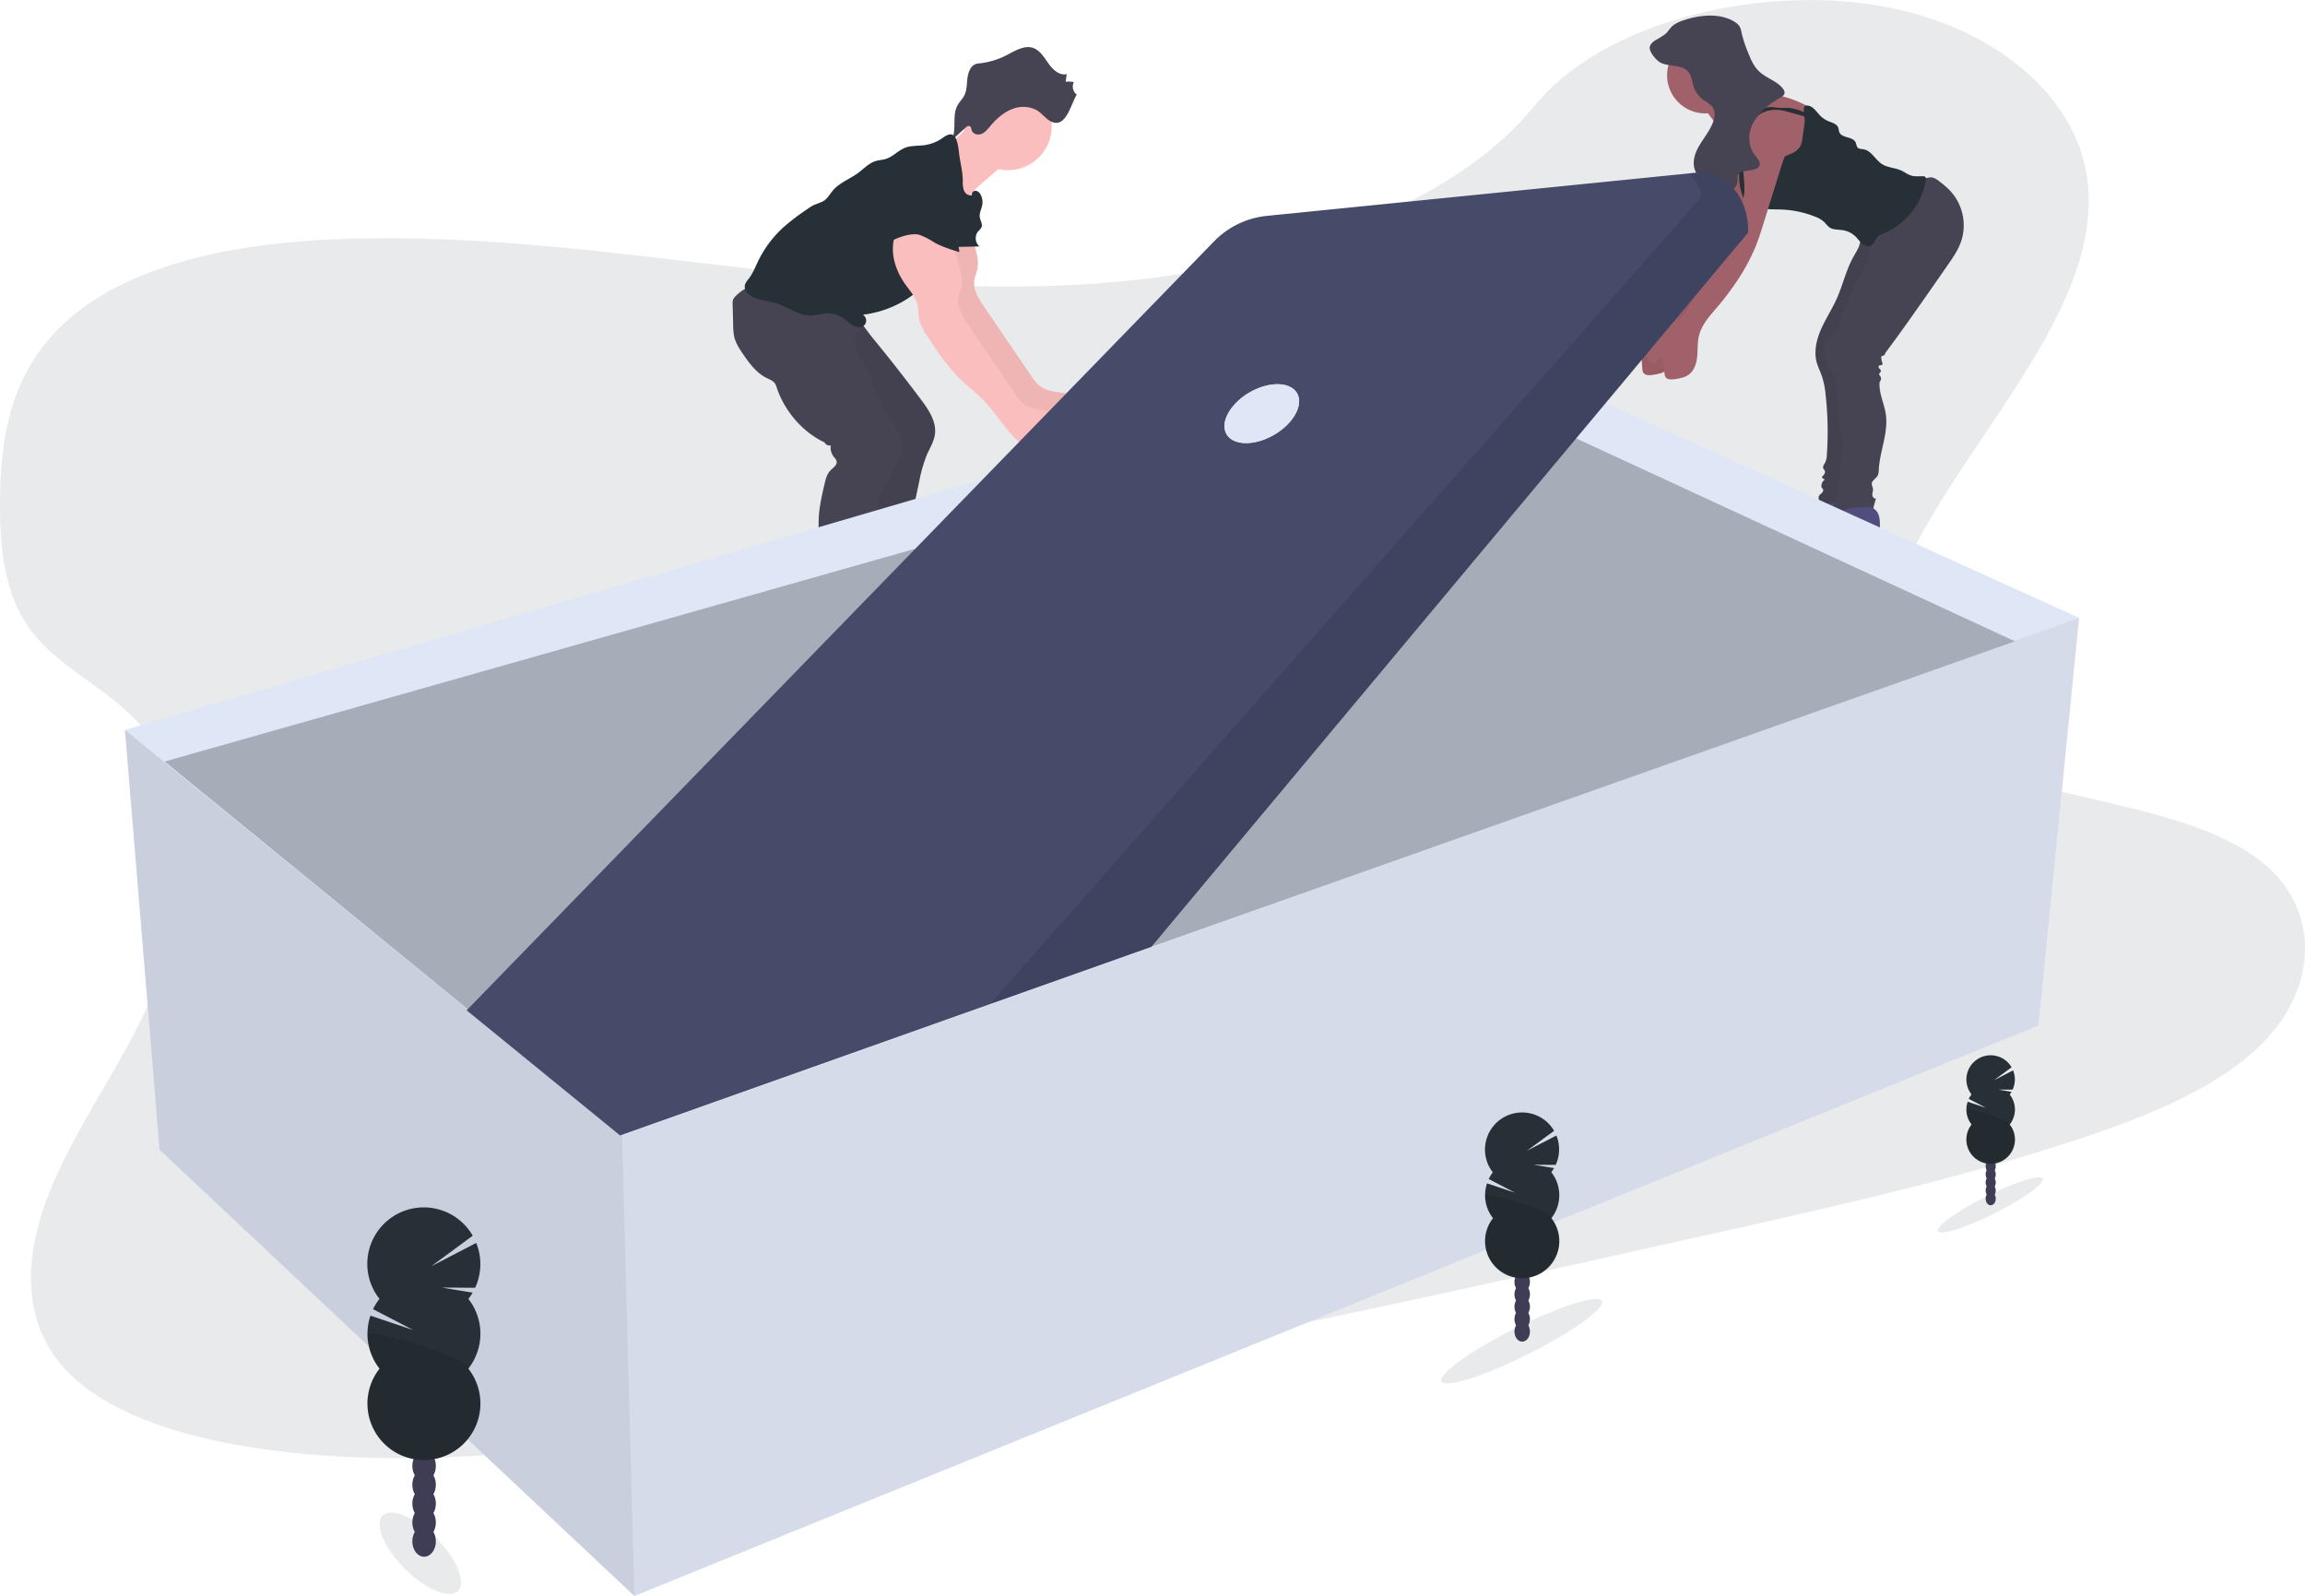 <svg id="af37ba8d-cf8f-4443-ba8a-6bf7da051a26" data-name="Layer 1" xmlns="http://www.w3.org/2000/svg" width="1131.14" height="783.2" viewBox="0 0 1131.14 783.2"><title>unboxing</title><path d="M618.92,192c-71.37,12-142.69,6.62-211.31-1.15s-137-17.88-208.48-15.06C153.18,177.65,102,186.74,70,213.42,39.19,239.1,34.46,273.84,34.43,305.2c0,23.6,2,48,18.63,66.83,11.51,13.06,29.22,22.44,42.56,34.49,46.44,41.93,32.5,107.71,2.23,163.61-14.2,26.22-31.58,52-41.23,78.82s-10.88,55.63,6.56,77.6c17.28,21.77,50.64,34.1,85.4,40.53,70.61,13.07,149.21,5.25,225.26-5.42,168.35-23.61,334.94-60.78,501.08-97.86,61.48-13.73,123.23-27.52,182.46-47.38,32.89-11,66.37-24.83,87.58-46.33,26.92-27.31,27.54-64.65,1.45-87-43.77-37.57-142.62-29.49-176.5-72.39C951.26,387,959.28,355,974,326.8c31.59-60.58,92.8-120.35,84.68-180.84-5.58-41.54-47.5-76-103.59-85-58.79-9.52-134.22,8.07-168,49.76C752.4,153.61,681.94,181.42,618.92,192Z" transform="translate(-34.43 -58.4)" fill="#273036" opacity="0.1"/><path d="M889.11,165.49c-1.21,3.88-2.43,7.76-4,11.53A97.55,97.55,0,0,1,875,195.63a135.06,135.06,0,0,1-8.44,11.06c-3.76,4.43-7.95,8.89-9.28,14.55-.77,3.27-.51,6.69-.84,10s-1.4,6.88-4.11,8.88c-1.93,1.43-4.4,1.86-6.77,2.24-1.7.27-3.82.35-4.71-1.12a4.4,4.4,0,0,1-.46-1.94l-.41-4.89c-.09-1.05-.46-2.41-1.52-2.46s-1.59,1.36-2.49,2c-1.2.84-3,0-3.66-1.27a6.19,6.19,0,0,1-.11-4.29,20.37,20.37,0,0,1,10.48-13,30.09,30.09,0,0,0,5.1-2.66,17.43,17.43,0,0,0,4-5.06c9.28-15.28,18.61-30.64,25.15-47.27a34.72,34.72,0,0,0,2.6-9.31c.32-3.28-.19-6.56-.4-9.85a56.21,56.21,0,0,1,1.61-17.52,14,14,0,0,1,1.68-4.27c2.7-4.09,9-4.7,13-1.87a13.36,13.36,0,0,1,5.18,9.47c.29,3.31-1.62,6.75-2.59,9.84Q893.56,151.21,889.11,165.49Z" transform="translate(-34.43 -58.4)" fill="#a1616a"/><path d="M889.11,165.49c-1.21,3.88-2.43,7.76-4,11.53A97.55,97.55,0,0,1,875,195.63a135.06,135.06,0,0,1-8.44,11.06c-3.76,4.43-7.95,8.89-9.28,14.55-.77,3.27-.51,6.69-.84,10s-1.4,6.88-4.11,8.88c-1.93,1.43-4.4,1.86-6.77,2.24-1.7.27-3.82.35-4.71-1.12a4.4,4.4,0,0,1-.46-1.94l-.41-4.89c-.09-1.05-.46-2.41-1.52-2.46s-1.59,1.36-2.49,2c-1.2.84-3,0-3.66-1.27a6.19,6.19,0,0,1-.11-4.29,20.37,20.37,0,0,1,10.48-13,30.09,30.09,0,0,0,5.1-2.66,17.43,17.43,0,0,0,4-5.06c9.28-15.28,18.61-30.64,25.15-47.27a34.72,34.72,0,0,0,2.6-9.31c.32-3.28-.19-6.56-.4-9.85a56.21,56.21,0,0,1,1.61-17.52,14,14,0,0,1,1.68-4.27c2.7-4.09,9-4.7,13-1.87a13.36,13.36,0,0,1,5.18,9.47c.29,3.31-1.62,6.75-2.59,9.84Q893.56,151.21,889.11,165.49Z" transform="translate(-34.43 -58.4)" opacity="0.05"/><path d="M947.41,328.87a13.49,13.49,0,0,1-5.64.67c-.14-1.56-2.24-1.91-3.8-1.83a4.34,4.34,0,0,0-2.17.5c-.39.25-.69.62-1.07.87a4.54,4.54,0,0,1-2.21.57l-8.12.68c-3.62.31-7.39.6-10.78-.7a3.65,3.65,0,0,1-1.73-1.16c-.92-1.32,0-3.21,1.27-4.16s2.91-1.4,4.19-2.38c2.82-2.15,3.21-6.17,4.7-9.38a27.12,27.12,0,0,1,3.89-5.64,21.23,21.23,0,0,1,3.83-3.92c3.25-2.36,7-2.31,10.83-2.65,2.7-.24,5.24-.39,7.18,2,2.39,3,1.44,9,1.29,12.51A90.61,90.61,0,0,1,947.41,328.87Z" transform="translate(-34.43 -58.4)" fill="#514e7f"/><path d="M947.41,328.87a13.49,13.49,0,0,1-5.64.67c-.14-1.56-2.24-1.91-3.8-1.83a4.34,4.34,0,0,0-2.17.5c-.39.25-.69.62-1.07.87a4.54,4.54,0,0,1-2.21.57l-8.12.68c-3.62.31-7.39.6-10.78-.7a3.65,3.65,0,0,1-1.73-1.16c-.92-1.32,0-3.21,1.27-4.16s2.91-1.4,4.19-2.38c2.82-2.15,3.21-6.17,4.7-9.38a27.12,27.12,0,0,1,3.89-5.64,21.23,21.23,0,0,1,3.83-3.92c3.25-2.36,7-2.31,10.83-2.65,2.7-.24,5.24-.39,7.18,2,2.39,3,1.44,9,1.29,12.51A90.61,90.61,0,0,1,947.41,328.87Z" transform="translate(-34.43 -58.4)" opacity="0.05"/><path d="M944.13,170.91c2.48.8,3.56,3.89,3.1,6.47s-2,4.78-3.27,7.06c-3.62,6.47-5.18,13.87-8.22,20.62-2.27,5.05-5.34,9.71-7.59,14.77s-3.62,10.77-2.27,16.13c.67,2.61,2,5,2.8,7.57a42,42,0,0,1,1.64,8.55,162.41,162.41,0,0,1,.59,29.66,8.82,8.82,0,0,1-.74,3.5c-.51,1-1.39,2-1,3,.17.41.53.71.72,1.11.52,1.12-.52,2.31-1.47,3.11a2.56,2.56,0,0,0,1.59,1.23,3.78,3.78,0,0,0-1.61,4.2c.85.12.9,1.42.37,2.09s-1.37,1.1-1.75,1.87a2.61,2.61,0,0,0,1.44,3.28,6.77,6.77,0,0,0,3.92.3A43,43,0,0,0,939,304a6.22,6.22,0,0,0,2-.91,6,6,0,0,0,1.81-4,72.81,72.81,0,0,0,.45-12.27c-.36-19.84,0-39.7.86-59.53.35-8,2.75-15.75,5.83-23.11a124,124,0,0,1,5.7-11.05C960.09,185,964,176,963,166.72c-.11-1-.48-2.19-1.46-2.35a2.12,2.12,0,0,0-1.13.19,49.47,49.47,0,0,0-5.95,3.29A22.57,22.57,0,0,1,944.13,170.91Z" transform="translate(-34.43 -58.4)" fill="#464353"/><path d="M944.13,170.91c2.48.8,3.56,3.89,3.1,6.47s-2,4.78-3.27,7.06c-3.62,6.47-5.18,13.87-8.22,20.62-2.27,5.05-5.34,9.71-7.59,14.77s-3.62,10.77-2.27,16.13c.67,2.61,2,5,2.8,7.57a42,42,0,0,1,1.64,8.55,162.41,162.41,0,0,1,.59,29.66,8.82,8.82,0,0,1-.74,3.5c-.51,1-1.39,2-1,3,.17.41.53.71.72,1.11.52,1.12-.52,2.31-1.47,3.11a2.56,2.56,0,0,0,1.59,1.23,3.78,3.78,0,0,0-1.61,4.2c.85.12.9,1.42.37,2.09s-1.37,1.1-1.75,1.87a2.61,2.61,0,0,0,1.44,3.28,6.77,6.77,0,0,0,3.92.3A43,43,0,0,0,939,304a6.22,6.22,0,0,0,2-.91,6,6,0,0,0,1.81-4,72.81,72.81,0,0,0,.45-12.27c-.36-19.84,0-39.7.86-59.53.35-8,2.75-15.75,5.83-23.11a124,124,0,0,1,5.7-11.05C960.09,185,964,176,963,166.72c-.11-1-.48-2.19-1.46-2.35a2.12,2.12,0,0,0-1.13.19,49.47,49.47,0,0,0-5.95,3.29A22.57,22.57,0,0,1,944.13,170.91Z" transform="translate(-34.43 -58.4)" opacity="0.05"/><path d="M977.66,146.8a8.53,8.53,0,0,1,4.32-1.37c1.78.09,3.3,1.26,4.69,2.38a48,48,0,0,1,4.68,4.1,25,25,0,0,1,5.56,24.68c-1.47,4.41-4.16,8.3-6.82,12.11l-5.4,7.76c-8.24,11.83-16.48,23.66-25.11,35.21a1.34,1.34,0,0,1-.94,1.27c-.32.08-.7.07-.89.33a1,1,0,0,0-.11.53,7.76,7.76,0,0,0,.48,2.51,1.16,1.16,0,0,1,.1.85c-.28.65-1.46.29-1.84.89-.25.4.06.92.39,1.26s.74.72.68,1.19-.88,1-.85,1.58c0,.34.3.6.51.87a2.23,2.23,0,0,1-.27,2.84c-.57,5.64,2.5,11,3.11,16.62,1,8.88-3.05,17.55-3.54,26.46a6.85,6.85,0,0,1-.56,2.92c-.83,1.54-3,2.47-2.89,4.22a18.13,18.13,0,0,0,.6,2.12c.17,1-.3,2-.32,3s.86,2.23,1.81,1.84q-1.06,3.53-1.89,7.13l-18.9,1.56a16.77,16.77,0,0,1,.17-5.1c.38-1.82,1.21-3.53,1.64-5.34a6.3,6.3,0,0,0-.75-5.35,2.09,2.09,0,0,0,2.09-1.71,8.31,8.31,0,0,0,0-2.94c-.5-4.93,1.57-9.79,1.5-14.74-.05-3.9-1.42-7.64-2.11-11.48-1.48-8.2.06-17.09-3.59-24.57-2.21-4.52-5.27-9.52-2.79-13.89,1.22-2.16,3.38-3.64,4.79-5.68a23.18,23.18,0,0,0,2.56-6.18c2.91-9,7.62-17.37,11.75-25.92A27.22,27.22,0,0,0,952,182a34.61,34.61,0,0,0,.31-6.28,94.82,94.82,0,0,1,.7-11.3,10.74,10.74,0,0,1,1.37-4.67,10.54,10.54,0,0,1,3-2.69C963.58,152.75,971,150.32,977.66,146.8Z" transform="translate(-34.43 -58.4)" fill="#464353"/><path d="M955,335.79a13.55,13.55,0,0,1-5.65.67c-.14-1.55-2.23-1.91-3.79-1.83a4.4,4.4,0,0,0-2.18.5c-.38.25-.68.62-1.07.87a4.52,4.52,0,0,1-2.21.57l-8.11.69c-3.63.3-7.39.59-10.79-.71a3.5,3.5,0,0,1-1.72-1.16c-.93-1.32,0-3.2,1.27-4.16s2.91-1.4,4.18-2.37c2.82-2.16,3.21-6.17,4.71-9.39a26.75,26.75,0,0,1,3.88-5.63,21.94,21.94,0,0,1,3.83-3.93c3.26-2.36,7-2.31,10.83-2.64,2.71-.25,5.25-.4,7.18,2,2.4,3,1.44,9,1.3,12.51A90.47,90.47,0,0,1,955,335.79Z" transform="translate(-34.43 -58.4)" fill="#514e7f"/><circle cx="836.81" cy="36.94" r="18.72" fill="#a1616a"/><path d="M888.89,100.9c2.69,2.31,6.54,2.49,10.06,2.85A62.75,62.75,0,0,1,920.58,110a7.5,7.5,0,0,1,2.5,1.72,7,7,0,0,1,1.27,2.67,17.72,17.72,0,0,1,.71,6.51,18.67,18.67,0,0,1-1.81,6.13,33.05,33.05,0,0,1-11.6,13.22,8.5,8.5,0,0,1-2.94,1.41c-2.46.51-4.84-.91-7.27-1.55a11.8,11.8,0,0,0-6.71.22c-2,.67-4.19,1.92-6.17,1.09a6.35,6.35,0,0,1-2.79-3.19,108.21,108.21,0,0,1-5.11-11.17,41.75,41.75,0,0,0-1.85-4.35c-2.17-4.14-5.92-7.33-7.79-11.61a2.54,2.54,0,0,1-.18-2.19,3,3,0,0,1,1.38-1A32.75,32.75,0,0,0,879.7,102c1.23-1.17,3.49-4.37,5.26-4.64C887,97,887.55,99.74,888.89,100.9Z" transform="translate(-34.43 -58.4)" fill="#a1616a"/><path d="M888.46,138.94c2.17,1,4.72.57,7.08.08,6.06-1.26,12.19-2.55,17.8-5.17a9.64,9.64,0,0,0,4.37-3.36,10.93,10.93,0,0,0,1.22-4.19l1-7c.36-2.43-.27-4.68-.32-7.14a2.07,2.07,0,0,1,.41-1.55,1.67,1.67,0,0,1,1.22-.39c2.82,0,4.52,3,6.49,5a12.07,12.07,0,0,0,4,2.67c1.79.74,4,1.26,4.75,3.06.3.75.26,1.6.58,2.35,1.26,3,6.63,2,8,5,.38.84.36,1.89,1,2.55s1.84.65,2.83.81c3.9.64,5.8,5.16,9.14,7.29,2.81,1.79,6.43,1.75,9.45,3.15,1.69.78,3.18,2,5,2.51s3.79.24,5.7.29a1.49,1.49,0,0,1,1.13.37,1.52,1.52,0,0,1,.19,1.24,34.46,34.46,0,0,1-21.3,26.68,7.22,7.22,0,0,0-1.81.88c-1.7,1.27-2,4-3.93,4.9a4,4,0,0,1-4.09-.88,36.68,36.68,0,0,1-3-3.26,11.75,11.75,0,0,0-6.59-3.47c-2.32-.37-4.92-.1-6.79-1.52a22.13,22.13,0,0,1-2.14-2.29,13.54,13.54,0,0,0-4.86-2.9,49.44,49.44,0,0,0-15.43-3.38c-4.92-.27-10,.17-14.65-1.43a8.71,8.71,0,0,1-3.27-1.85,9.71,9.71,0,0,1-2.18-3.79A28.88,28.88,0,0,1,888.46,138.94Z" transform="translate(-34.43 -58.4)" fill="#273036"/><path d="M912.58,111.35c-1.38-.12-2.76.05-4.15,0-1.63,0-3.24-.4-4.87-.41a12.12,12.12,0,0,0-11.42,8.69,2.25,2.25,0,0,0-.07,1.23.87.87,0,0,0,.94.64,21.49,21.49,0,0,1,2.1-4.21,11.94,11.94,0,0,1,6.29-4.38,16.39,16.39,0,0,1,7.72-.28c1.06.2,2.11.49,3.15.77l5,1.38c.92.25,1.84.5,2.74.83.69.26,1.87,1.21,2.55,1.25.92,0,.17-.8-.24-1.34a6.56,6.56,0,0,0-3.26-2.37A27.79,27.79,0,0,0,912.58,111.35Z" transform="translate(-34.43 -58.4)" fill="#273036"/><path d="M900,167.58c-1.21,3.88-2.42,7.77-3.94,11.54a97.6,97.6,0,0,1-10.21,18.61,135.06,135.06,0,0,1-8.44,11.06c-3.76,4.43-8,8.89-9.28,14.55-.77,3.27-.51,6.69-.83,10s-1.41,6.88-4.11,8.88c-1.94,1.43-4.41,1.86-6.78,2.23-1.69.28-3.81.36-4.7-1.11a4.41,4.41,0,0,1-.47-1.94l-.4-4.89c-.09-1-.47-2.41-1.52-2.46s-1.6,1.36-2.5,2c-1.2.84-3,0-3.66-1.27a6.17,6.17,0,0,1-.1-4.3,20.39,20.39,0,0,1,10.47-13,31.33,31.33,0,0,0,5.11-2.66,17.4,17.4,0,0,0,4-5.06c9.28-15.28,18.61-30.64,25.16-47.27a35,35,0,0,0,2.59-9.32c.32-3.27-.18-6.56-.4-9.84a55.87,55.87,0,0,1,1.62-17.52,13.74,13.74,0,0,1,1.68-4.27c2.69-4.09,9-4.7,13-1.87a13.41,13.41,0,0,1,5.19,9.47c.29,3.31-1.63,6.75-2.59,9.84Q904.43,153.29,900,167.58Z" transform="translate(-34.43 -58.4)" fill="#a1616a"/><path d="M844,82.11c-.15-1.56,1.25-3,2.84-4a38.82,38.82,0,0,0,4.81-3c1.42-1.23,2.19-2.82,3.62-4.06a15.84,15.84,0,0,1,5.39-2.68,41.23,41.23,0,0,1,12.92-2.33c4.46,0,9,1,12.36,3.27a7.59,7.59,0,0,1,2.1,1.95,8.58,8.58,0,0,1,1,3.1,61.18,61.18,0,0,0,3.23,9.81c1.39,3.53,2.87,7.19,6.14,9.92,3.5,2.91,8.85,4.59,11.16,8.12a2.61,2.61,0,0,1,.51,2.26c-.33.9-1.39,1.5-2.37,2.06-5.69,3.26-10.58,7.49-13.11,12.54s-2.44,11,1.15,15.65c1.32,1.72,3.14,3.76,1.85,5.49-2,2.63-8.69,1.12-10.25,3.91-.49.88-.2,1.9-.21,2.86,0,2.92-2.8,5.51-6.21,6.86s-7.36,1.67-11.2,1.84a9.78,9.78,0,0,1-.28-7.25,2.9,2.9,0,0,0,.29-1.64,3.93,3.93,0,0,0-1.29-1.59c-4.1-3.87-3.24-9.58-.77-14.19s6.3-8.82,7.73-13.67c.7-2.41.71-5.12-1.21-7.11a24,24,0,0,0-3.52-2.58,13.29,13.29,0,0,1-4.94-6.2c-1.15-3.19-1-7-4.34-9.14-3.21-2-7.72-1.43-11.27-2.8C847.41,88.54,844.23,84.39,844,82.11Z" transform="translate(-34.43 -58.4)" fill="#464353"/><path d="M510.36,166.59c-.75,8.17,5.43,16.1,3.63,24.1-.39,1.71-1.12,3.33-1.39,5.06-.75,4.75,2.08,9.24,4.79,13.22l23.23,34.1a21.91,21.91,0,0,0,3.32,4.1c4.45,4,11.11,3.53,16.94,4.72a28.94,28.94,0,0,1,11.35,5,.71.71,0,0,1,.15,1,9.75,9.75,0,0,1-8.44,4c-.61.8,0,2,.84,2.56,1.25.87,3,1.1,3.22,3.21a3.59,3.59,0,0,1-.43,2.13,6.59,6.59,0,0,1-4.06,2.82c-8,2.46-16.74-1.86-22.76-7.74s-10.34-13.3-16.25-19.29c-3.27-3.31-7-6.14-10.36-9.35-6.72-6.41-11.95-14.19-17-22a24.2,24.2,0,0,1-3.68-7.49c-.62-2.65-.34-5.47-1.06-8.1-.94-3.46-3.46-6.21-5.57-9.11-4.12-5.68-6.87-12.62-6.33-19.62S485.38,156,492,153.65a10.28,10.28,0,0,1,6.43-.39c2.7.83,4.69,3.07,6.55,5.21l4.4,5.1a11.82,11.82,0,0,1,2.57,3.9,4.09,4.09,0,0,1-.9,4.34" transform="translate(-34.43 -58.4)" fill="#fbbebe"/><path d="M510.36,166.59c-.75,8.17,5.43,16.1,3.63,24.1-.39,1.71-1.12,3.33-1.39,5.06-.75,4.75,2.08,9.24,4.79,13.22l23.23,34.1a21.91,21.91,0,0,0,3.32,4.1c4.45,4,11.11,3.53,16.94,4.72a28.94,28.94,0,0,1,11.35,5,.71.71,0,0,1,.15,1,9.75,9.75,0,0,1-8.44,4c-.61.8,0,2,.84,2.56,1.25.87,3,1.1,3.22,3.21a3.59,3.59,0,0,1-.43,2.13,6.59,6.59,0,0,1-4.06,2.82c-8,2.46-16.74-1.86-22.76-7.74s-10.34-13.3-16.25-19.29c-3.27-3.31-7-6.14-10.36-9.35-6.72-6.41-11.95-14.19-17-22a24.2,24.2,0,0,1-3.68-7.49c-.62-2.65-.34-5.47-1.06-8.1-.94-3.46-3.46-6.21-5.57-9.11-4.12-5.68-6.87-12.62-6.33-19.62S485.38,156,492,153.65a10.28,10.28,0,0,1,6.43-.39c2.7.83,4.69,3.07,6.55,5.21l4.4,5.1a11.82,11.82,0,0,1,2.57,3.9,4.09,4.09,0,0,1-.9,4.34" transform="translate(-34.43 -58.4)" opacity="0.05"/><path d="M492.78,376.89c5.07,3.09,11.39,3.28,17.29,2.56.95-.12,2.08-.19,2.69.54.88,1.07-.16,2.63-1.24,3.49a25.65,25.65,0,0,1-11.89,4.89,79,79,0,0,1-11.62.77c-10.6.18-21.26.36-31.76-1.17a4.32,4.32,0,0,1-1.73-.5,3.35,3.35,0,0,1-1.31-2c-.72-2.72.67-5.66,2.76-7.55s4.78-3,7.4-4l9.23-3.59c2.16-.84,5.63-3.08,8-2.91C484.93,367.76,489.11,374.74,492.78,376.89Z" transform="translate(-34.43 -58.4)" fill="#3f3d56"/><path d="M492.78,376.89c5.07,3.09,11.39,3.28,17.29,2.56.95-.12,2.08-.19,2.69.54.88,1.07-.16,2.63-1.24,3.49a25.65,25.65,0,0,1-11.89,4.89,79,79,0,0,1-11.62.77c-10.6.18-21.26.36-31.76-1.17a4.32,4.32,0,0,1-1.73-.5,3.35,3.35,0,0,1-1.31-2c-.72-2.72.67-5.66,2.76-7.55s4.78-3,7.4-4l9.23-3.59c2.16-.84,5.63-3.08,8-2.91C484.93,367.76,489.11,374.74,492.78,376.89Z" transform="translate(-34.43 -58.4)" opacity="0.05"/><path d="M486.34,254.43c3.83,5.11,7.81,11,6.86,17.33-.51,3.41-2.42,6.42-3.82,9.57a67.6,67.6,0,0,0-3.87,13.44c-1.44,6.69-2.88,13.4-3.76,20.19-1,7.67,3.71,29.87,4.15,37.59.1,1.86.32,3.88,1.61,5.22.51.53,1.19,1,1.41,1.65a2.81,2.81,0,0,1-.3,1.95c-2.17,4.88-6.6,8.51-11.52,10.59s-16.89,5.66-22.23,5.84a4.34,4.34,0,0,1-2.09-.27,4.06,4.06,0,0,1-1.62-1.85c-3.85-7.38-.15-33.62-.21-41.94,0-6.95-1.69-13.85-1.38-20.79.24-5.57,1.73-11,2.28-16.56.89-9.11-.79-18.25-2.46-27.25-1.28-6.89-2.57-13.79-4.21-20.61-1-4.15-2.16-8.35-4.45-12-1.81-2.87-4.27-5.26-6.33-7.95a36,36,0,0,1-7.1-26.37c.12-.93,13.33,3.34,14.47,3.84a45.31,45.31,0,0,1,12.89,8.3c3,2.9,5.46,6.79,8.13,10.05q5.67,6.9,11.19,13.92Q480.25,246.33,486.34,254.43Z" transform="translate(-34.43 -58.4)" fill="#464353"/><path d="M486.34,254.12c3.83,5.12,7.81,11,6.86,17.34-.51,3.41-2.42,6.41-3.82,9.56a67.6,67.6,0,0,0-3.87,13.44c-1.44,6.7-2.88,13.4-3.76,20.19-1,7.68,3.71,29.87,4.15,37.6.1,1.86.32,3.88,1.61,5.22.51.52,1.19.95,1.41,1.64a2.81,2.81,0,0,1-.3,1.95c-2.17,4.88-6.6,8.52-11.52,10.6s-16.89,4-22.23,4.16a4.34,4.34,0,0,1-2.09-.27,4.06,4.06,0,0,1-1.62-1.85c-3.85-7.38-.15-31.95-.21-40.27,0-6.95-1.69-13.84-1.38-20.79.24-5.57,1.73-11,2.28-16.56.89-9.1-.79-18.25-2.46-27.24-1.28-6.9-2.57-13.8-4.21-20.61-1-4.16-2.16-8.36-4.45-12-1.81-2.86-4.27-5.26-6.33-7.94a36,36,0,0,1-7.1-26.38c.12-.92,13.33,3.35,14.47,3.85a44.88,44.88,0,0,1,12.89,8.3c3,2.9,5.46,6.79,8.13,10q5.67,6.9,11.19,13.92Q480.25,246,486.34,254.12Z" transform="translate(-34.43 -58.4)" opacity="0.05"/><circle cx="494.6" cy="61.99" r="21.53" fill="#fbbebe"/><path d="M509.65,119.49A27.9,27.9,0,0,1,491.79,132l1.62,5.87c2.8,10.13,5.94,20.84,13.77,27.86-.86-3.43.25-7.11,2.18-10.07a38.89,38.89,0,0,1,7.31-7.64l12.39-10.78a3.42,3.42,0,0,0,.93-1,3.16,3.16,0,0,0,0-2.36c-1.58-4.91-6.09-8-9.73-11.29a34.28,34.28,0,0,1-4.91-5.72C512.81,113.33,511.28,116.86,509.65,119.49Z" transform="translate(-34.43 -58.4)" fill="#fbbebe"/><path d="M557.4,98.75l.48-4c-3.4.88-6.62-2-8.79-5s-4.19-6.52-7.5-7.76c-4-1.51-8.28.91-12.12,2.91a38.33,38.33,0,0,1-13.92,4.55,9.45,9.45,0,0,0-2.3.38c-2.5.89-3.68,4-4.05,6.87s-.26,5.87-1.5,8.41c-.93,1.92-2.54,3.36-3.52,5.25-2.63,5.09-.09,12.05-2.87,17.05l6.9-6.32c.64-.58,1.53-1.19,2.22-.7s.6,1.23.82,1.91c.67,2,3.13,2.55,4.92,1.78s3.08-2.47,4.38-4c3.05-3.6,6.69-6.76,11-8.3a14.06,14.06,0,0,1,11.59.69c3.22,1.82,5.58,6.06,9.53,6.21,5.41.2,7.66-9.87,10.16-13.85a4.9,4.9,0,0,1-1.42-6.11C561,98.55,557.47,98.13,557.4,98.75Z" transform="translate(-34.43 -58.4)" fill="#464353"/><path d="M467.67,376.71a22.63,22.63,0,0,0,15.48,5.77c1.45,0,3.46.28,3.47,1.73a2.42,2.42,0,0,1-.43,1.2,14.16,14.16,0,0,1-8,6.26c-3.11.94-6.42.79-9.66.62l-9.45-.49c-1.79-.09-3.58-.19-5.36-.4s-3.7-.6-5.55-.87a72.86,72.86,0,0,0-13.77-.65c-1.21.05-2.63,0-3.38-.91s-.35-2.59-.08-3.92c.56-2.74,0-5.61.52-8.36.91-4.82,5.06-8.52,9.65-10.27,4.25-1.62,11.79-3.47,15.81-.78C461.26,368.54,463.85,373.26,467.67,376.71Z" transform="translate(-34.43 -58.4)" fill="#3f3d56"/><path d="M458.31,215.1c-.84,4-4.68,7-4.79,11.05-.09,3.24,2.22,6,3.88,8.74a57.65,57.65,0,0,1,4,9A137.13,137.13,0,0,0,473.05,267c2.22,3.51,4.7,7.33,4.19,11.46a17.17,17.17,0,0,1-2,5.48l-6.65,13.21a37.72,37.72,0,0,0-3.39,8.35c-.58,2.51-.64,5.11-1,7.67-1.05,8.1-4.85,16.26-2.6,24.12.19.67.9,1.49,1.42,1-2.19,4.1-4,8.24-3.79,12.89.09,2.44.84,5-.07,7.26a8.15,8.15,0,0,0-1,2.86c0,.67.31,1.3.38,2,.19,1.87-1.53,3.43-3.31,4s-3.73.56-5.53,1.09c-3.46,1-5.93,4-8.9,6.08a18.68,18.68,0,0,1-10.21,3.33,2.59,2.59,0,0,1-1.51-.3,2.47,2.47,0,0,1-.84-1.83,10.16,10.16,0,0,1,3.66-8.81,4.1,4.1,0,0,0,1.36-1.42,3.53,3.53,0,0,0,.12-1.59,118.6,118.6,0,0,1,.39-21.81,33.08,33.08,0,0,0,.35-6.95c-.19-1.93-.77-3.85-.56-5.78s1.19-3.67,1.77-5.53c1-3.3.75-6.84.85-10.3.18-6,1.55-11.88,2.92-17.72.54-2.29,1.14-4.7,2.76-6.4,1.38-1.44,3.62-2.82,3.1-4.75a5.62,5.62,0,0,0-1.27-1.89,7.63,7.63,0,0,1-1.59-5.79,2.58,2.58,0,0,1-3-1.4c-10.81-5.09-19.55-15.29-23.4-26.61a8.84,8.84,0,0,0-1-2.37c-1-1.4-2.74-2-4.28-2.78-4.84-2.43-8.19-7-11.26-11.47-1.78-2.59-3.57-5.27-4.34-8.33a27.33,27.33,0,0,1-.6-6l-.27-10.42a5.61,5.61,0,0,1,.2-2,4.86,4.86,0,0,1,1.13-1.65,20,20,0,0,1,11.05-6c2.83-.5,5.73-.41,8.6-.64,5.57-.47,11.07-2.19,16.65-1.79,8.75.65,16.55,6.71,20.67,14.46C453.67,212.69,455.2,215.05,458.31,215.1Z" transform="translate(-34.43 -58.4)" fill="#464353"/><path d="M506.91,147.34a11.41,11.41,0,0,0,.64,4.74c.67,1.46,2.39,2.59,3.89,2-.46-1,.74-2.18,1.86-2.06a3.46,3.46,0,0,1,2.45,2.09,7.83,7.83,0,0,1,.72,4.81c-.36,2-1.54,4-1.23,6.05.25,1.7,1.5,3.4.83,5a8.1,8.1,0,0,1-1.6,1.92,5.43,5.43,0,0,0,.57,7.45l-16.78.34c.62,2.8-.64,5.67-2.08,8.16a51.44,51.44,0,0,1-38.35,25,3.34,3.34,0,0,1,.81,5.1c-1.37,1.35-3.68,1.19-5.39.3s-3.05-2.33-4.62-3.45a14.11,14.11,0,0,0-9.48-2.55c-2.1.2-4.14.87-6.25,1-6.21.33-11.56-4.14-17.5-6-4.36-1.34-9.3-1.33-13-4.05-1.57-1.17-2.87-3.1-2.41-5a8.46,8.46,0,0,1,1.82-2.94c2.1-2.72,3.34-6,4.85-9.09A54.45,54.45,0,0,1,418.82,170a109,109,0,0,1,12-9.12,20.63,20.63,0,0,1,3.25-2,34.11,34.11,0,0,0,4.46-1.81c2-1.24,3.11-3.43,4.63-5.2,3.32-3.88,8.43-5.66,12.53-8.71,2.75-2.05,5.18-4.75,8.46-5.74,1.59-.48,3.3-.52,4.89-1,3.63-1.1,6.27-4.32,9.82-5.62,2.82-1,5.92-.76,8.9-1.13a20.56,20.56,0,0,0,9.13-3.47,11.16,11.16,0,0,1,3-1.72c4.49-1.37,4.86,7,5.28,9.91C505.79,138.69,506.91,143,506.91,147.34Z" transform="translate(-34.43 -58.4)" fill="#273036"/><path d="M502.52,175.44c-.75,8.17,5.42,16.1,3.63,24.1-.39,1.71-1.13,3.33-1.4,5.05-.74,4.75,2.09,9.25,4.8,13.23l23.23,34.09a21.22,21.22,0,0,0,3.32,4.1c4.45,3.95,11.11,3.54,16.94,4.72a29.08,29.08,0,0,1,11.35,5,.74.74,0,0,1,.15,1,9.77,9.77,0,0,1-8.44,4c-.61.8,0,2,.84,2.56,1.25.86,3,1.09,3.21,3.21a3.52,3.52,0,0,1-.42,2.13,6.62,6.62,0,0,1-4.06,2.82c-8,2.46-16.74-1.86-22.76-7.74s-10.34-13.3-16.25-19.29c-3.27-3.31-7-6.15-10.36-9.36-6.72-6.4-11.95-14.19-17-22a24.2,24.2,0,0,1-3.68-7.49c-.62-2.66-.34-5.47-1.06-8.11-.94-3.45-3.47-6.2-5.57-9.1-4.12-5.68-6.88-12.62-6.33-19.62s4.87-13.89,11.47-16.27a10.29,10.29,0,0,1,6.43-.39c2.71.83,4.7,3.07,6.55,5.21l4.41,5.09a12,12,0,0,1,2.57,3.91,4.07,4.07,0,0,1-.91,4.34" transform="translate(-34.43 -58.4)" fill="#fbbebe"/><path d="M490.77,141.87c3.06.18,6.41.49,8.57,2.66a12.23,12.23,0,0,1,2.16,3.39c2.1,4.26,4.13,8.72,4.29,13.47.12,3.8-1,7.51-1.56,11.27-.48,3.12.74,6.31,1,9.46-3.79-1.15-8.79-2.73-12.22-4.7a40.52,40.52,0,0,0-7.16-3.71c-3.64-1.22-9.78.87-13.22,2.57-.19-2.43,1.64-6.67,1.45-9.11a10.33,10.33,0,0,0-.55-3,17.74,17.74,0,0,0-1.83-2.91,11.92,11.92,0,0,1,1.07-14c3.07-3.46,7.89-4.76,12.49-5.29a54,54,0,0,1,8.72-.31" transform="translate(-34.43 -58.4)" fill="#273036"/><polygon points="1020.3 303.2 1000.3 503.2 311.3 783.2 78.3 564.2 61.3 358.2 718.3 166.2 1020.3 303.2" fill="#dfe6f5"/><polygon points="311.3 783.2 78.3 564.2 61.3 358.2 305.3 557.2 311.3 783.2" opacity="0.1"/><polygon points="1020.3 303.2 1000.3 503.2 311.3 783.2 305.3 557.2 1020.3 303.2" opacity="0.05"/><polygon points="80.8 373.7 722.8 191.7 988.8 314.7 304.8 556.7 80.8 373.7" fill="#a7adb8"/><path d="M871.23,142.69l-7.89.8L656.19,164.33a42.09,42.09,0,0,0-26,12.53l-113,116.28L263.43,554.19l75.3,61.41,181.58-64.5L599.48,523,822.1,256.53l70.17-84S894.09,148.64,871.23,142.69ZM659.65,271.78c-9.55,5.55-20,5.4-23.32-.33-2.25-3.88-.65-9.33,3.58-14.17A30.73,30.73,0,0,1,647.6,251c7.9-4.59,16.39-5.27,21-2.13a7.63,7.63,0,0,1,2.34,2.46C674.25,257.09,669.2,266.24,659.65,271.78Z" transform="translate(-34.43 -58.4)" fill="#454b69"/><path d="M871.23,142.69l-7.89.8c9.67,10.17,4.64,13.1,4.64,13.1l-76,86.26L520.31,551.1,599.48,523,822.1,256.53l70.17-84S894.09,148.64,871.23,142.69Z" transform="translate(-34.43 -58.4)" opacity="0.1"/><path d="M647.6,251a30.73,30.73,0,0,0-7.69,6.25l28.67-8.38C664,245.76,655.5,246.44,647.6,251Z" transform="translate(-34.43 -58.4)" fill="#dfe6f5"/><path d="M636.33,271.45c3.33,5.73,13.77,5.88,23.32.33s14.6-14.69,11.27-20.42a7.63,7.63,0,0,0-2.34-2.46l-28.67,8.38C635.68,262.12,634.08,267.57,636.33,271.45Z" transform="translate(-34.43 -58.4)" fill="#dfe6f5"/><ellipse cx="781.16" cy="716.62" rx="44.07" ry="7.08" transform="translate(-272.71 367.53) rotate(-26.62)" fill="#273036" opacity="0.1"/><ellipse cx="746.99" cy="653.41" rx="3.8" ry="4.98" fill="#3f3d56"/><ellipse cx="746.99" cy="647.32" rx="3.8" ry="4.98" fill="#3f3d56"/><ellipse cx="746.99" cy="641.24" rx="3.8" ry="4.98" fill="#3f3d56"/><ellipse cx="746.99" cy="635.16" rx="3.8" ry="4.98" fill="#3f3d56"/><ellipse cx="746.99" cy="629.08" rx="3.8" ry="4.98" fill="#3f3d56"/><ellipse cx="746.99" cy="623" rx="3.8" ry="4.98" fill="#3f3d56"/><ellipse cx="746.99" cy="616.92" rx="3.8" ry="4.98" fill="#3f3d56"/><path d="M795.65,633.7a18.65,18.65,0,0,0,1.41-2.09l-10-1.64,10.81.08a18.25,18.25,0,0,0,.34-14.42l-14.49,7.51,13.37-9.82A18.21,18.21,0,1,0,767,633.7,18,18,0,0,0,765,637l13,6.73-13.82-4.64a18.24,18.24,0,0,0,2.93,17.1,18.21,18.21,0,1,0,28.63,0,18.23,18.23,0,0,0,0-22.51Z" transform="translate(-34.43 -58.4)" fill="#273036"/><path d="M763.13,645A18.14,18.14,0,0,0,767,656.21a18.21,18.21,0,1,0,28.63,0C798.09,653.11,763.13,642.91,763.13,645Z" transform="translate(-34.43 -58.4)" opacity="0.1"/><ellipse cx="1011.16" cy="649.75" rx="28.81" ry="4.63" transform="translate(-218.38 463.49) rotate(-26.62)" fill="#273036" opacity="0.1"/><ellipse cx="976.9" cy="588.21" rx="2.48" ry="3.25" fill="#3f3d56"/><ellipse cx="976.9" cy="584.23" rx="2.48" ry="3.25" fill="#3f3d56"/><ellipse cx="976.9" cy="580.25" rx="2.48" ry="3.25" fill="#3f3d56"/><ellipse cx="976.9" cy="576.28" rx="2.48" ry="3.25" fill="#3f3d56"/><ellipse cx="976.9" cy="572.3" rx="2.48" ry="3.25" fill="#3f3d56"/><ellipse cx="976.9" cy="568.33" rx="2.48" ry="3.25" fill="#3f3d56"/><ellipse cx="976.9" cy="564.35" rx="2.48" ry="3.25" fill="#3f3d56"/><path d="M1020.63,595.54a11.19,11.19,0,0,0,.92-1.36l-6.53-1.07,7.07,0a12,12,0,0,0,1.09-5,11.76,11.76,0,0,0-.87-4.45l-9.47,4.91,8.74-6.42a11.9,11.9,0,1,0-19.66,13.32,12.17,12.17,0,0,0-1.36,2.17l8.48,4.41-9-3a11.9,11.9,0,0,0,1.92,11.18,11.91,11.91,0,1,0,18.71,0,11.9,11.9,0,0,0,0-14.72Z" transform="translate(-34.43 -58.4)" fill="#273036"/><path d="M999.37,602.9a11.83,11.83,0,0,0,2.55,7.36,11.91,11.91,0,1,0,18.71,0C1022.22,608.23,999.37,601.56,999.37,602.9Z" transform="translate(-34.43 -58.4)" opacity="0.1"/><ellipse cx="240.7" cy="820.63" rx="10.77" ry="26.16" transform="translate(-544.21 352.16) rotate(-45)" fill="#273036" opacity="0.1"/><ellipse cx="208.12" cy="756.37" rx="5.78" ry="7.57" fill="#3f3d56"/><ellipse cx="208.12" cy="747.12" rx="5.78" ry="7.57" fill="#3f3d56"/><ellipse cx="208.12" cy="737.86" rx="5.78" ry="7.57" fill="#3f3d56"/><ellipse cx="208.12" cy="728.6" rx="5.78" ry="7.57" fill="#3f3d56"/><ellipse cx="208.12" cy="719.35" rx="5.78" ry="7.57" fill="#3f3d56"/><ellipse cx="208.12" cy="710.09" rx="5.78" ry="7.57" fill="#3f3d56"/><ellipse cx="208.12" cy="700.84" rx="5.78" ry="7.57" fill="#3f3d56"/><path d="M264.21,695.9a27.57,27.57,0,0,0,2.15-3.17l-15.2-2.5,16.44.12a27.71,27.71,0,0,0,.53-22l-22.06,11.44,20.34-15a27.71,27.71,0,1,0-45.76,31,27.43,27.43,0,0,0-3.16,5.05l19.73,10.25-21-7.06a27.74,27.74,0,0,0,4.47,26,27.71,27.71,0,1,0,43.56,0,27.71,27.71,0,0,0,0-34.26Z" transform="translate(-34.43 -58.4)" fill="#273036"/><path d="M214.72,713a27.59,27.59,0,0,0,5.93,17.13,27.71,27.71,0,1,0,43.56,0C267.92,725.45,214.72,709.92,214.72,713Z" transform="translate(-34.43 -58.4)" opacity="0.1"/></svg>